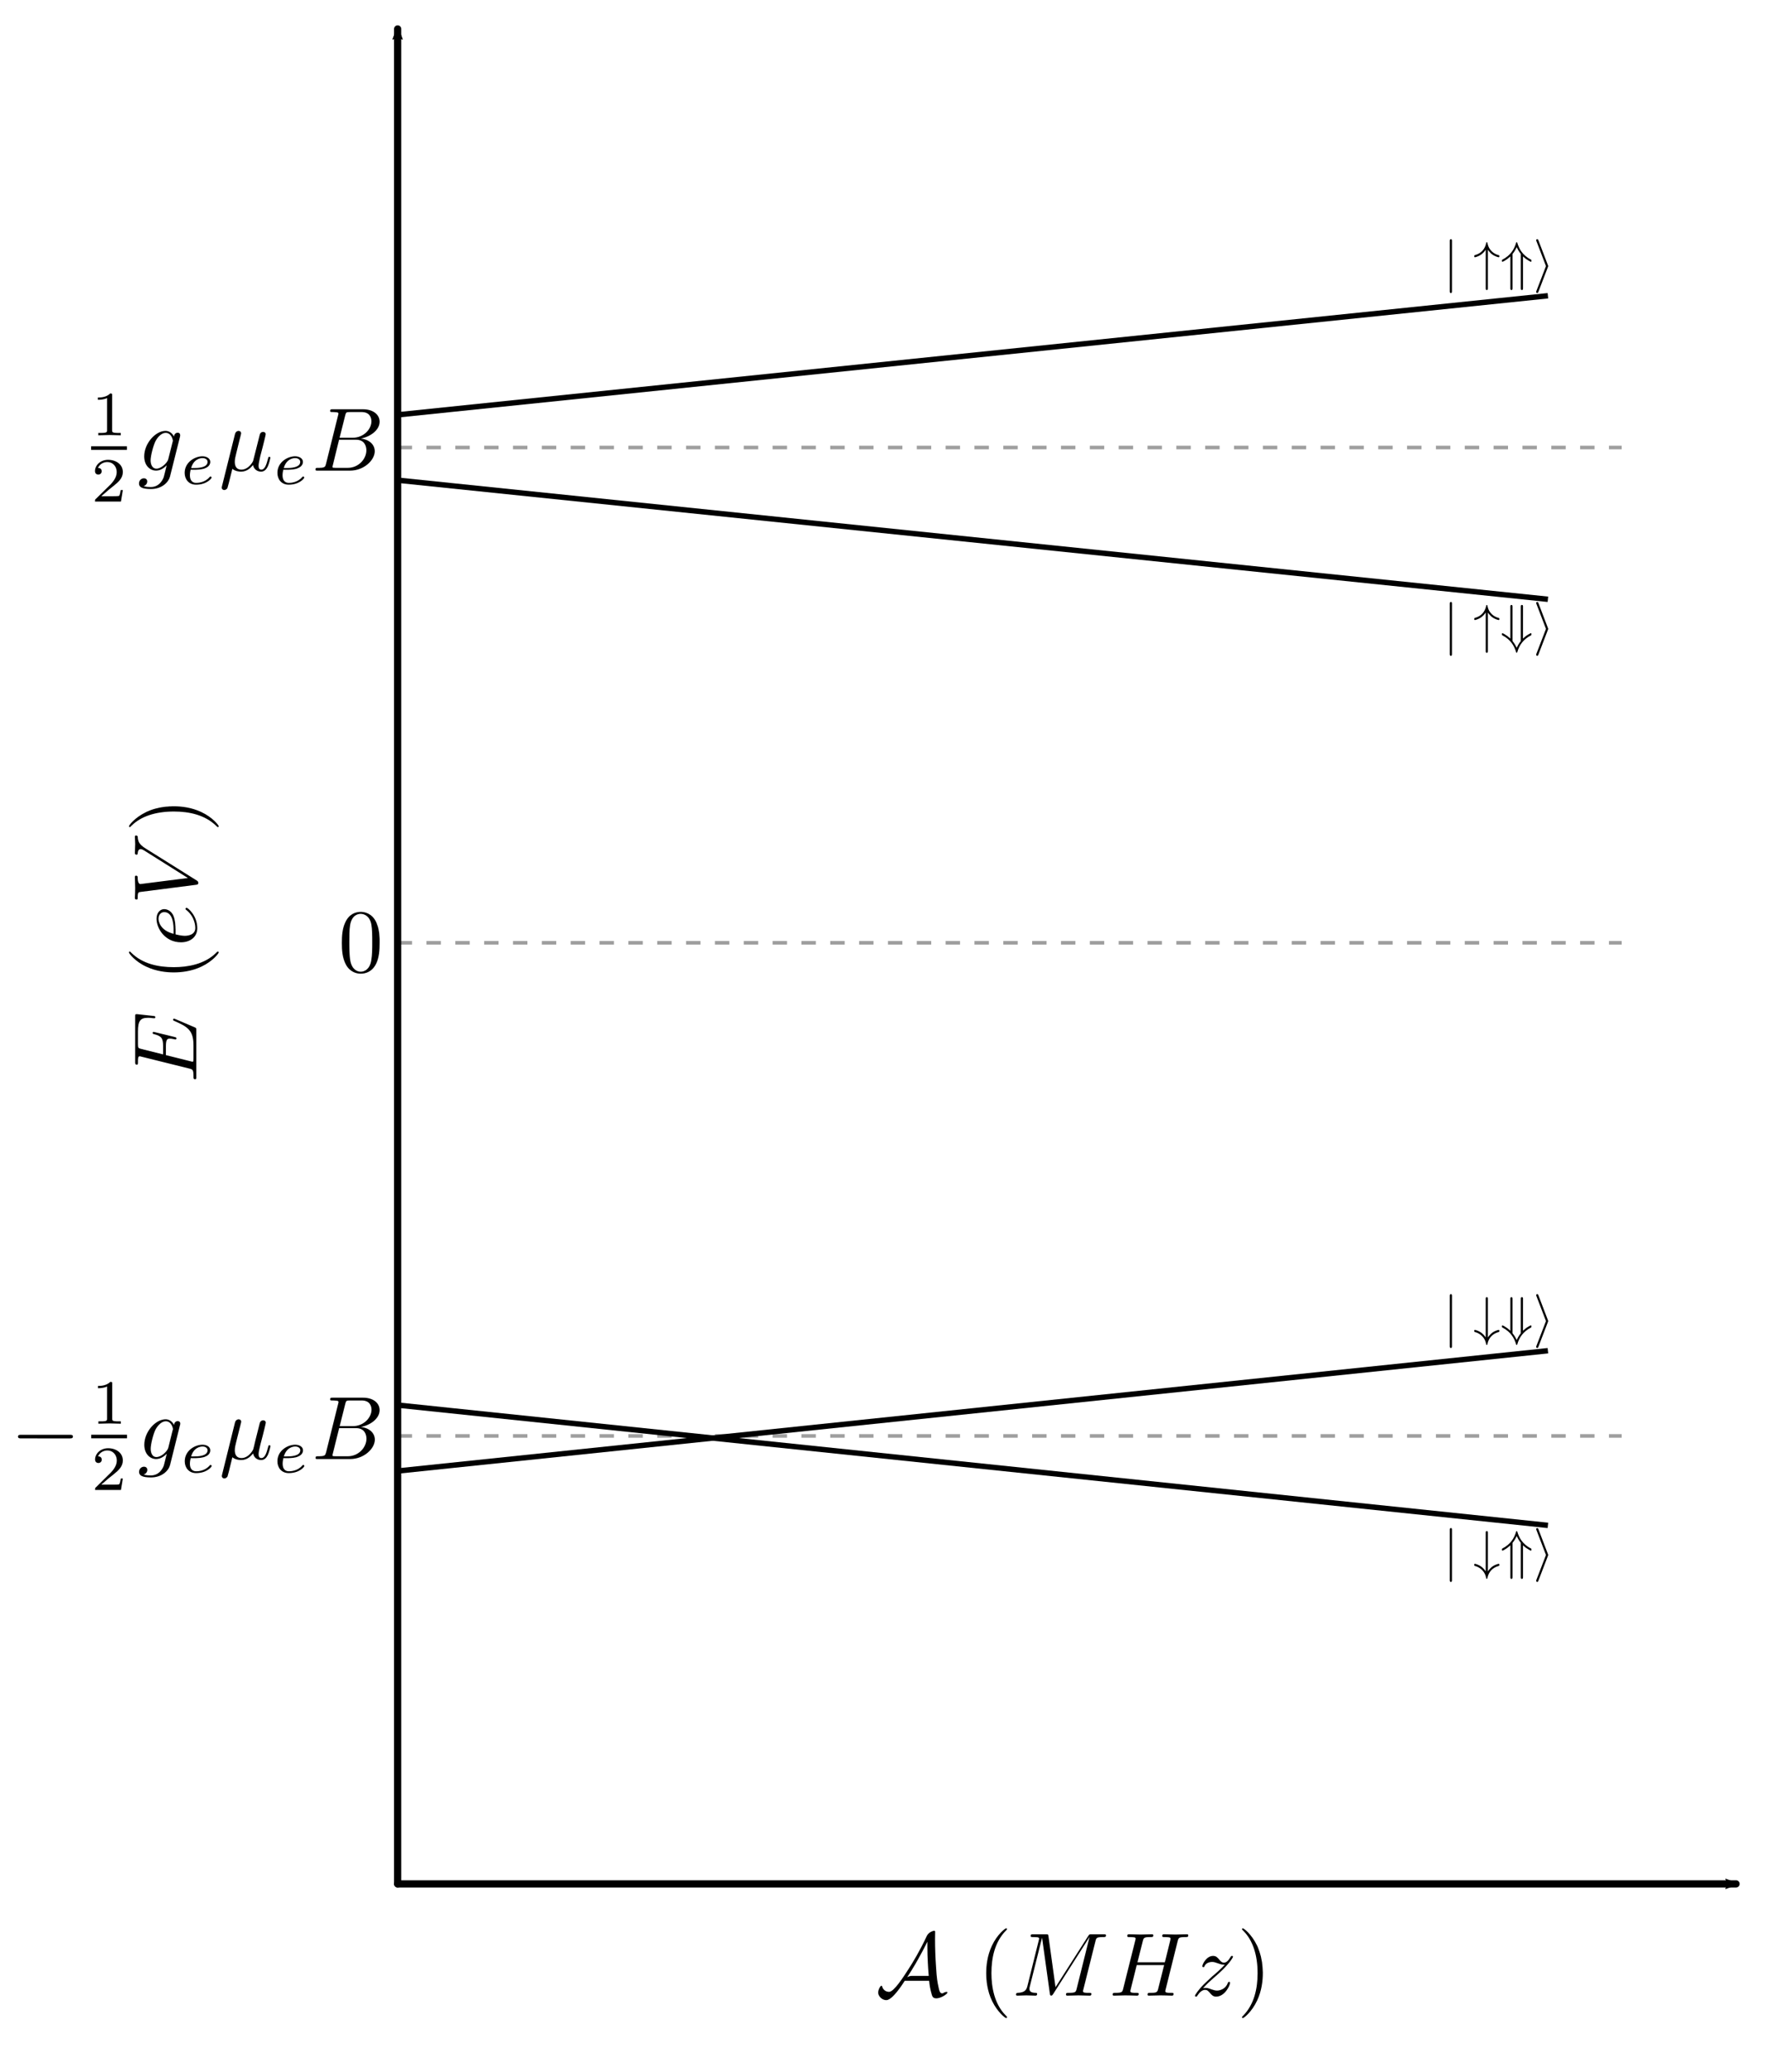 <?xml version="1.0" encoding="UTF-8" standalone="no"?>
<!-- Created with Inkscape (http://www.inkscape.org/) -->

<svg
   xmlns:ns0="http://www.iki.fi/pav/software/textext/"
   xmlns:dc="http://purl.org/dc/elements/1.1/"
   xmlns:cc="http://creativecommons.org/ns#"
   xmlns:rdf="http://www.w3.org/1999/02/22-rdf-syntax-ns#"
   xmlns:svg="http://www.w3.org/2000/svg"
   xmlns="http://www.w3.org/2000/svg"
   xmlns:sodipodi="http://sodipodi.sourceforge.net/DTD/sodipodi-0.dtd"
   xmlns:inkscape="http://www.inkscape.org/namespaces/inkscape"
   width="979.165"
   height="1149.63"
   viewBox="0 0 979.165 1149.63"
   id="svg2"
   version="1.1"
   inkscape:version="0.91 r13725"
   sodipodi:docname="sketch_1Qbit.svg">
  <sodipodi:namedview
     id="base"
     pagecolor="#ffffff"
     bordercolor="#666666"
     borderopacity="1.0"
     inkscape:pageopacity="0.0"
     inkscape:pageshadow="2"
     inkscape:zoom="0.5"
     inkscape:cx="668.15009"
     inkscape:cy="489.85822"
     inkscape:document-units="px"
     inkscape:current-layer="layer1"
     showgrid="false"
     inkscape:snap-bbox="true"
     inkscape:bbox-paths="true"
     inkscape:bbox-nodes="true"
     inkscape:snap-bbox-edge-midpoints="true"
     inkscape:snap-bbox-midpoints="true"
     inkscape:object-paths="true"
     inkscape:snap-intersection-paths="true"
     inkscape:object-nodes="true"
     inkscape:snap-smooth-nodes="true"
     inkscape:snap-midpoints="true"
     inkscape:snap-object-midpoints="true"
     inkscape:snap-center="true"
     showguides="true"
     inkscape:guide-bbox="true"
     inkscape:window-width="1920"
     inkscape:window-height="1136"
     inkscape:window-x="0"
     inkscape:window-y="27"
     inkscape:window-maximized="1"
     inkscape:snap-global="true"
     units="px"
     fit-margin-top="10"
     fit-margin-left="10"
     fit-margin-right="10"
     fit-margin-bottom="10">
    <sodipodi:guide
       position="1115.8,1068"
       orientation="0,1"
       id="guide5955" />
  </sodipodi:namedview>
  <defs
     id="defs4">
    <marker
       inkscape:stockid="Arrow2Mstart"
       orient="auto"
       refY="0"
       refX="0"
       id="marker4747"
       style="overflow:visible"
       inkscape:isstock="true">
      <path
         id="path4749"
         style="fill:#000000;fill-opacity:1;fill-rule:evenodd;stroke:#000000;stroke-width:0.625;stroke-linejoin:round;stroke-opacity:1"
         d="M 8.719,4.034 -2.207,0.016 8.719,-4.002 c -1.745,2.372 -1.735,5.617 -6e-7,8.035 z"
         transform="scale(0.6,0.6)"
         inkscape:connector-curvature="0" />
    </marker>
    <marker
       inkscape:isstock="true"
       style="overflow:visible"
       id="marker4683"
       refX="0"
       refY="0"
       orient="auto"
       inkscape:stockid="Arrow2Mend">
      <path
         transform="scale(-0.6,-0.6)"
         d="M 8.719,4.034 -2.207,0.016 8.719,-4.002 c -1.745,2.372 -1.735,5.617 -6e-7,8.035 z"
         style="fill:#000000;fill-opacity:1;fill-rule:evenodd;stroke:#000000;stroke-width:0.625;stroke-linejoin:round;stroke-opacity:1"
         id="path4685"
         inkscape:connector-curvature="0" />
    </marker>
    <marker
       inkscape:isstock="true"
       style="overflow:visible"
       id="marker4643"
       refX="0"
       refY="0"
       orient="auto"
       inkscape:stockid="Arrow2Mend">
      <path
         transform="scale(-0.6,-0.6)"
         d="M 8.719,4.034 -2.207,0.016 8.719,-4.002 c -1.745,2.372 -1.735,5.617 -6e-7,8.035 z"
         style="fill:#000000;fill-opacity:1;fill-rule:evenodd;stroke:#000000;stroke-width:0.625;stroke-linejoin:round;stroke-opacity:1"
         id="path4645"
         inkscape:connector-curvature="0" />
    </marker>
    <marker
       inkscape:collect="always"
       inkscape:stockid="Arrow2Mend"
       orient="auto"
       refY="0"
       refX="0"
       id="marker12248"
       style="overflow:visible"
       inkscape:isstock="true">
      <path
         inkscape:connector-curvature="0"
         id="path12250"
         style="fill:#000000;fill-opacity:1;fill-rule:evenodd;stroke:#000000;stroke-width:0.625;stroke-linejoin:round;stroke-opacity:1"
         d="M 8.719,4.034 -2.207,0.016 8.719,-4.002 c -1.745,2.372 -1.735,5.617 -6e-7,8.035 z"
         transform="scale(-0.6,-0.6)" />
    </marker>
    <marker
       inkscape:stockid="Arrow2Mend"
       orient="auto"
       refY="0"
       refX="0"
       id="marker12238"
       style="overflow:visible"
       inkscape:isstock="true">
      <path
         inkscape:connector-curvature="0"
         id="path12240"
         style="fill:#000000;fill-opacity:1;fill-rule:evenodd;stroke:#000000;stroke-width:0.625;stroke-linejoin:round;stroke-opacity:1"
         d="M 8.719,4.034 -2.207,0.016 8.719,-4.002 c -1.745,2.372 -1.735,5.617 -6e-7,8.035 z"
         transform="scale(-0.6,-0.6)" />
    </marker>
    <marker
       inkscape:isstock="true"
       style="overflow:visible"
       id="marker4874"
       refX="0"
       refY="0"
       orient="auto"
       inkscape:stockid="Arrow2Mend">
      <path
         inkscape:connector-curvature="0"
         transform="scale(-0.6,-0.6)"
         d="M 8.719,4.034 -2.207,0.016 8.719,-4.002 c -1.745,2.372 -1.735,5.617 -6e-7,8.035 z"
         style="fill:#000000;fill-opacity:1;fill-rule:evenodd;stroke:#000000;stroke-width:0.625;stroke-linejoin:round;stroke-opacity:1"
         id="path4876" />
    </marker>
  </defs>
  <g
     transform="translate(-1943.975,330.994)"
     id="layer1"
     inkscape:groupmode="layer"
     inkscape:label="Layer 1">
    <path
       style="fill:none;fill-rule:evenodd;stroke:#9f9f9f;stroke-width:2;stroke-linecap:butt;stroke-linejoin:miter;stroke-miterlimit:4;stroke-dasharray:8, 8;stroke-dashoffset:0;stroke-opacity:1"
       d="m 2164.575,192.06 679.066,0"
       id="path4984"
       inkscape:connector-curvature="0"
       sodipodi:nodetypes="cc" />
    <path
       sodipodi:nodetypes="cc"
       inkscape:connector-curvature="0"
       id="path6864"
       d="m 2164.575,465.657 679.066,0"
       style="fill:none;fill-rule:evenodd;stroke:#9f9f9f;stroke-width:2;stroke-linecap:butt;stroke-linejoin:miter;stroke-miterlimit:4;stroke-dasharray:8, 8;stroke-dashoffset:0;stroke-opacity:1" />
    <path
       style="fill:none;fill-rule:evenodd;stroke:#9f9f9f;stroke-width:2;stroke-linecap:butt;stroke-linejoin:miter;stroke-miterlimit:4;stroke-dasharray:8, 8;stroke-dashoffset:0;stroke-opacity:1"
       d="m 2164.575,-82.713 679.066,0"
       id="path6866"
       inkscape:connector-curvature="0"
       sodipodi:nodetypes="cc" />
    <path
       style="fill:none;fill-rule:evenodd;stroke:#000000;stroke-width:4;stroke-linecap:round;stroke-linejoin:miter;stroke-miterlimit:4;stroke-dasharray:none;stroke-opacity:1;marker-end:url(#marker12248)"
       d="m 2164.575,714.181 742.518,0"
       id="path12228"
       inkscape:connector-curvature="0"
       sodipodi:nodetypes="cc" />
    <path
       inkscape:connector-curvature="0"
       id="path12230"
       d="m 2164.575,714.181 0,-1029.128"
       style="fill:none;fill-rule:evenodd;stroke:#000000;stroke-width:4;stroke-linecap:round;stroke-linejoin:miter;stroke-miterlimit:4;stroke-dasharray:none;stroke-opacity:1;marker-end:url(#marker12238)"
       sodipodi:nodetypes="cc" />
    <g
       id="g13743"
       transform="matrix(5,0,0,-5,1312.644,4311.785)"
       xml:space="preserve"
       stroke-miterlimit="10.433"
       font-style="normal"
       font-variant="normal"
       font-weight="normal"
       font-stretch="normal"
       font-size-adjust="none"
       letter-spacing="normal"
       word-spacing="normal"
       ns0:text="$\\mathcal{A}$ $(MHz)$"
       ns0:preamble="/home/ngarcia/.config/inkscape/preamble.tex"
       style="font-style:normal;font-variant:normal;font-weight:normal;font-stretch:normal;letter-spacing:normal;word-spacing:normal;text-anchor:start;fill:none;fill-opacity:1;fill-rule:evenodd;stroke:#000000;stroke-linecap:butt;stroke-linejoin:miter;stroke-miterlimit:10.433;stroke-dasharray:none;stroke-dashoffset:0;stroke-opacity:1"><path
         style="fill:#000000;stroke-width:0"
         inkscape:connector-curvature="0"
         d="m 229.36,708.77 0,-0.06 0.01,-0.06 0.01,-0.06 0,-0.05 0.01,-0.06 0,-0.05 0.01,-0.05 0.01,-0.05 0.01,-0.05 0,-0.05 0.01,-0.05 0.01,-0.04 0.01,-0.05 0,-0.04 0.01,-0.04 0.01,-0.05 0.01,-0.04 0.01,-0.03 0,-0.04 0.01,-0.04 0.01,-0.03 0.01,-0.04 0,-0.03 0.01,-0.03 0.01,-0.03 0,-0.02 0.01,-0.03 0.01,-0.03 0,-0.02 0.01,-0.02 0,-0.02 0.01,-0.02 c 0.11,-0.45 0.16,-0.67 0.59,-0.67 0.45,0 1.21,0.45 1.21,0.65 0,0.05 -0.04,0.07 -0.09,0.07 -0.13,0 -0.34,-0.11 -0.37,-0.13 -0.07,-0.04 -0.08,-0.04 -0.1,-0.04 -0.28,0 -0.34,0.27 -0.46,0.87 -0.07,0.33 -0.16,0.73 -0.24,2.09 -0.07,1.02 -0.11,2.03 -0.11,3.05 0,0.24 0.01,0.5 0.01,0.74 0,0.16 0,0.2 -0.11,0.2 -0.14,0 -0.55,-0.17 -0.73,-0.44 l -0.07,-0.11 c -0.79,-1.69 -1.52,-2.89 -2.04,-3.7 -0.59,-0.91 -1.62,-2.53 -2.16,-2.53 -0.37,0 -0.68,0.24 -0.77,0.6 -0.01,0.02 -0.03,0.08 -0.07,0.08 -0.15,0 -0.37,-0.48 -0.37,-0.76 0,-0.4 0.43,-0.84 0.9,-0.84 0.69,0 1.83,1.8 2.05,2.15 l 0.27,0.39 c 0.7,1.07 1.28,2.11 1.33,2.22 0.5,0.88 0.77,1.46 0.9,1.71 l 0.01,0 0,-0.58 c 0,-0.58 0.02,-1.15 0.05,-1.73 0.01,-0.2 0.05,-0.95 0.1,-1.47 l -1.82,0 c -0.16,0 -0.31,0 -0.57,-0.15 l -0.27,-0.39 z"
         id="path13745" /><path
         style="fill:#000000;stroke-width:0"
         inkscape:connector-curvature="0"
         d="m 238,704.73 0,0.01 0,0 0,0.01 0,0 0,0 0,0 0,0.01 0,0 0,0.01 -0.01,0 0,0 0,0.01 0,0 -0.01,0.01 0,0 -0.01,0.01 0,0.01 -0.01,0 0,0.01 -0.01,0 0,0.01 0,0 -0.01,0.01 0,0 0,0 -0.01,0.01 0,0 -0.01,0.01 0,0 -0.01,0.01 0,0.01 -0.01,0 0,0.01 -0.01,0 -0.01,0.01 0,0.01 -0.01,0 -0.01,0.01 0,0.01 -0.01,0.01 -0.01,0 -0.01,0.01 c -1.24,1.26 -1.56,3.14 -1.56,4.66 0,1.74 0.38,3.47 1.6,4.72 0.13,0.12 0.13,0.14 0.13,0.16 0,0.08 -0.04,0.1 -0.1,0.1 -0.1,0 -0.99,-0.67 -1.58,-1.94 -0.51,-1.09 -0.63,-2.2 -0.63,-3.04 0,-0.77 0.11,-1.98 0.66,-3.1 0.6,-1.23 1.45,-1.88 1.55,-1.88 0.06,0 0.1,0.03 0.1,0.1 z"
         id="path13747" /><path
         style="fill:#000000;stroke-width:0"
         inkscape:connector-curvature="0"
         d="m 247.81,713.16 0.01,0.03 0,0.03 0.01,0.03 0.01,0.03 0.01,0.03 0.01,0.03 0.01,0.02 0,0.02 0.01,0.02 0.02,0.02 0.01,0.02 0.01,0.02 0.02,0.02 0.01,0.01 0.02,0.02 0.02,0.01 0.02,0.02 0.02,0.01 0.03,0.01 0.03,0.01 0.03,0.01 0.02,0 0.01,0 0.02,0.01 0.02,0 0.02,0 0.02,0.01 0.02,0 0.02,0 0.02,0 0.03,0.01 0.02,0 0.02,0 0.03,0 0.03,0 0.02,0 0.03,0.01 0.03,0 0.03,0 0.03,0 0.04,0 0.03,0 0.03,0 c 0.23,0 0.32,0 0.32,0.2 0,0.11 -0.1,0.11 -0.27,0.11 l -1.31,0 c -0.26,0 -0.27,0 -0.39,-0.19 l -3.63,-5.68 -0.78,5.64 c -0.03,0.23 -0.05,0.23 -0.31,0.23 l -1.37,0 c -0.19,0 -0.3,0 -0.3,-0.19 0,-0.12 0.09,-0.12 0.29,-0.12 0.13,0 0.31,-0.01 0.43,-0.02 0.16,-0.02 0.22,-0.05 0.22,-0.16 0,-0.04 -0.01,-0.07 -0.04,-0.19 l -1.26,-5.07 c -0.1,-0.4 -0.27,-0.72 -1.08,-0.75 -0.05,0 -0.18,-0.01 -0.18,-0.19 0,-0.09 0.06,-0.12 0.14,-0.12 0.32,0 0.67,0.03 1,0.03 0.34,0 0.69,-0.03 1.02,-0.03 0.05,0 0.18,0 0.18,0.2 0,0.11 -0.11,0.11 -0.18,0.11 -0.56,0.01 -0.67,0.21 -0.67,0.44 0,0.07 0,0.12 0.03,0.23 l 1.36,5.43 0.01,0 0.86,-6.18 c 0.02,-0.12 0.03,-0.23 0.15,-0.23 0.11,0 0.17,0.11 0.22,0.18 l 4.02,6.31 0.01,0 -1.42,-5.71 c -0.1,-0.39 -0.12,-0.47 -0.91,-0.47 -0.17,0 -0.28,0 -0.28,-0.19 0,-0.12 0.12,-0.12 0.15,-0.12 0.28,0 0.96,0.03 1.24,0.03 0.4,0 0.83,-0.03 1.24,-0.03 0.06,0 0.19,0 0.19,0.2 0,0.11 -0.09,0.11 -0.28,0.11 -0.37,0 -0.65,0 -0.65,0.18 0,0.04 0,0.06 0.05,0.24 z"
         id="path13749" /><path
         style="fill:#000000;stroke-width:0"
         inkscape:connector-curvature="0"
         d="m 256.93,713.16 0.01,0.03 0.01,0.03 0.01,0.03 0,0.03 0.01,0.03 0.01,0.03 0.01,0.02 0.01,0.02 0.01,0.02 0.01,0.02 0.01,0.02 0.01,0.02 0.02,0.02 0.01,0.01 0.02,0.02 0.02,0.01 0.02,0.02 0.02,0.01 0.03,0.01 0.03,0.01 0.03,0.01 0.03,0 0.02,0.01 0.02,0 0.01,0 0.02,0.01 0.02,0 0.02,0 0.03,0 0.02,0.01 0.02,0 0.03,0 0.02,0 0.03,0 0.02,0 0.03,0.01 0.03,0 0.03,0 0.03,0 0.03,0 0.03,0 0.04,0 c 0.26,0 0.34,0 0.34,0.2 0,0.11 -0.11,0.11 -0.14,0.11 -0.28,0 -1,-0.03 -1.28,-0.03 -0.29,0 -0.99,0.03 -1.28,0.03 -0.08,0 -0.19,0 -0.19,-0.2 0,-0.11 0.09,-0.11 0.28,-0.11 0.02,0 0.21,0 0.38,-0.02 0.17,-0.02 0.26,-0.03 0.26,-0.16 0,-0.04 -0.01,-0.06 -0.03,-0.19 l -0.6,-2.43 -3.04,0 0.59,2.34 c 0.09,0.36 0.12,0.46 0.83,0.46 0.26,0 0.34,0 0.34,0.2 0,0.11 -0.11,0.11 -0.14,0.11 -0.28,0 -0.99,-0.03 -1.27,-0.03 -0.29,0 -1,0.03 -1.29,0.03 -0.08,0 -0.19,0 -0.19,-0.2 0,-0.11 0.09,-0.11 0.28,-0.11 0.02,0 0.21,0 0.38,-0.02 0.18,-0.02 0.27,-0.03 0.27,-0.16 0,-0.04 -0.01,-0.07 -0.04,-0.19 l -1.34,-5.35 c -0.1,-0.39 -0.12,-0.47 -0.9,-0.47 -0.18,0 -0.27,0 -0.27,-0.2 0,-0.11 0.12,-0.11 0.14,-0.11 0.28,0 0.98,0.03 1.26,0.03 0.21,0 0.43,-0.01 0.64,-0.01 0.22,0 0.44,-0.02 0.65,-0.02 0.08,0 0.2,0 0.2,0.2 0,0.11 -0.09,0.11 -0.28,0.11 -0.37,0 -0.65,0 -0.65,0.18 0,0.06 0.02,0.11 0.03,0.17 l 0.68,2.73 3.04,0 c -0.42,-1.65 -0.65,-2.6 -0.69,-2.75 -0.1,-0.32 -0.29,-0.33 -0.91,-0.33 -0.15,0 -0.24,0 -0.24,-0.2 0,-0.11 0.12,-0.11 0.14,-0.11 0.28,0 0.99,0.03 1.27,0.03 0.21,0 0.43,-0.01 0.64,-0.01 0.22,0 0.44,-0.02 0.64,-0.02 0.08,0 0.2,0 0.2,0.2 0,0.11 -0.09,0.11 -0.28,0.11 -0.36,0 -0.64,0 -0.64,0.18 0,0.06 0.02,0.11 0.03,0.17 z"
         id="path13751" /><path
         style="fill:#000000;stroke-width:0"
         inkscape:connector-curvature="0"
         d="m 259.74,707.95 0.05,0.05 0.05,0.05 0.05,0.05 0.05,0.05 0.04,0.05 0.04,0.04 0.05,0.05 0.04,0.04 0.04,0.04 0.04,0.04 0.03,0.03 0.04,0.04 0.04,0.04 0.03,0.03 0.08,0.07 0.06,0.06 0.07,0.06 0.07,0.06 0.06,0.06 0.13,0.11 0.06,0.06 0.07,0.06 c 0,0 0.62,0.53 0.98,0.89 0.94,0.93 1.16,1.41 1.16,1.45 0,0.1 -0.09,0.1 -0.11,0.1 -0.07,0 -0.1,-0.02 -0.15,-0.11 -0.29,-0.48 -0.51,-0.64 -0.74,-0.64 -0.24,0 -0.36,0.15 -0.51,0.32 -0.19,0.23 -0.36,0.43 -0.69,0.43 -0.75,0 -1.2,-0.93 -1.2,-1.14 0,-0.05 0.03,-0.11 0.12,-0.11 0.09,0 0.1,0.05 0.12,0.11 0.19,0.46 0.77,0.47 0.85,0.47 0.21,0 0.4,-0.07 0.63,-0.15 0.4,-0.15 0.51,-0.15 0.77,-0.15 -0.36,-0.43 -1.2,-1.15 -1.39,-1.3 l -0.89,-0.84 c -0.68,-0.67 -1.03,-1.24 -1.03,-1.31 0,-0.1 0.1,-0.1 0.12,-0.1 0.08,0 0.1,0.02 0.16,0.13 0.23,0.35 0.52,0.62 0.84,0.62 0.23,0 0.33,-0.09 0.58,-0.38 0.17,-0.21 0.35,-0.37 0.64,-0.37 0.99,0 1.56,1.27 1.56,1.54 0,0.05 -0.04,0.1 -0.12,0.1 -0.08,0 -0.11,-0.06 -0.14,-0.13 -0.22,-0.65 -0.86,-0.84 -1.19,-0.84 -0.2,0 -0.38,0.06 -0.59,0.13 -0.34,0.13 -0.49,0.17 -0.7,0.17 -0.02,0 -0.18,0 -0.27,-0.03 z"
         id="path13753" /><path
         style="fill:#000000;stroke-width:0"
         inkscape:connector-curvature="0"
         d="m 266.38,709.61 0,0.08 0,0.07 -0.01,0.08 0,0.08 -0.01,0.17 -0.01,0.18 -0.02,0.18 -0.02,0.19 -0.02,0.2 -0.04,0.2 -0.04,0.2 -0.04,0.21 -0.06,0.21 -0.06,0.21 -0.07,0.21 -0.08,0.22 -0.04,0.1 -0.04,0.11 -0.05,0.11 -0.05,0.1 c -0.6,1.23 -1.45,1.87 -1.55,1.87 -0.06,0 -0.1,-0.04 -0.1,-0.1 0,-0.02 0,-0.04 0.19,-0.22 0.97,-0.99 1.54,-2.57 1.54,-4.66 0,-1.7 -0.37,-3.45 -1.6,-4.71 -0.13,-0.12 -0.13,-0.14 -0.13,-0.17 0,-0.06 0.04,-0.1 0.1,-0.1 0.1,0 0.99,0.68 1.58,1.95 0.51,1.09 0.63,2.2 0.63,3.03 z"
         id="path13755" /></g>    <g
       ns0:preamble="/home/ngarcia/.config/inkscape/preamble.tex"
       ns0:text="$E$ $(eV)$"
       word-spacing="normal"
       letter-spacing="normal"
       font-size-adjust="none"
       font-stretch="normal"
       font-weight="normal"
       font-variant="normal"
       font-style="normal"
       stroke-miterlimit="10.433"
       xml:space="preserve"
       transform="matrix(0,-5,-5,0,5588.469,1386.835)"
       id="g14354"
       style="font-style:normal;font-variant:normal;font-weight:normal;font-stretch:normal;letter-spacing:normal;word-spacing:normal;text-anchor:start;fill:none;fill-opacity:1;fill-rule:evenodd;stroke:#000000;stroke-linecap:butt;stroke-linejoin:miter;stroke-miterlimit:10.433;stroke-dasharray:none;stroke-dashoffset:0;stroke-opacity:1"><path
         id="path14356"
         d="m 230.49,709.44 0,0.01 0,0 0,0.01 0.01,0.01 0,0.01 0.01,0.01 0,0.01 0,0.01 0.01,0.01 0,0.01 0,0 0,0.01 0.01,0 0,0.01 0,0 0,0.01 0,0 0,0 0,0.01 0,0 0,0 0.01,0.01 0,0 0,0 0,0 c 0,0.01 0,0.11 -0.12,0.11 -0.09,0 -0.11,-0.06 -0.13,-0.12 -0.65,-1.47 -1.02,-2.14 -2.72,-2.14 l -1.46,0 c -0.14,0 -0.16,0 -0.22,0.01 -0.1,0.01 -0.13,0.02 -0.13,0.1 0,0.03 0,0.05 0.05,0.23 l 0.68,2.72 0.99,0 c 0.84,0 0.84,-0.21 0.84,-0.46 0,-0.07 0,-0.19 -0.07,-0.49 -0.02,-0.05 -0.02,-0.08 -0.02,-0.11 0,-0.05 0.03,-0.11 0.12,-0.11 0.08,0 0.11,0.05 0.15,0.2 l 0.57,2.33 c 0,0.06 -0.05,0.11 -0.12,0.11 -0.09,0 -0.11,-0.05 -0.14,-0.18 -0.21,-0.75 -0.39,-0.98 -1.3,-0.98 l -0.94,0 0.6,2.4 c 0.09,0.35 0.1,0.39 0.54,0.39 l 1.4,0 c 1.22,0 1.52,-0.29 1.52,-1.11 0,-0.24 0,-0.26 -0.04,-0.53 0,-0.05 -0.01,-0.12 -0.01,-0.17 0,-0.06 0.03,-0.12 0.12,-0.12 0.1,0 0.12,0.06 0.14,0.25 l 0.19,1.72 c 0.03,0.27 -0.02,0.27 -0.27,0.27 l -5.03,0 c -0.19,0 -0.3,0 -0.3,-0.2 0,-0.11 0.09,-0.11 0.28,-0.11 0.37,0 0.65,0 0.65,-0.18 0,-0.04 0,-0.06 -0.05,-0.24 L 225,707.9 c -0.1,-0.39 -0.12,-0.47 -0.91,-0.47 -0.17,0 -0.28,0 -0.28,-0.19 0,-0.12 0.09,-0.12 0.28,-0.12 l 5.17,0 c 0.23,0 0.24,0.01 0.31,0.17 z"
         inkscape:connector-curvature="0"
         style="fill:#000000;stroke-width:0" /><path
         id="path14358"
         d="m 237.98,704.73 0,0.01 0,0 0,0.01 0,0 0,0 0,0 0,0.01 -0.01,0 0,0.01 0,0 0,0 0,0.01 -0.01,0 0,0.01 -0.01,0 0,0.01 -0.01,0.01 0,0 0,0.01 -0.01,0 0,0.01 0,0 -0.01,0.01 0,0 -0.01,0 0,0.01 -0.01,0 0,0.01 -0.01,0 0,0.01 -0.01,0.01 0,0 -0.01,0.01 0,0 -0.01,0.01 -0.01,0.01 0,0 -0.01,0.01 -0.01,0.01 0,0.01 -0.01,0 -0.01,0.01 c -1.24,1.26 -1.56,3.14 -1.56,4.66 0,1.74 0.37,3.47 1.6,4.72 0.13,0.12 0.13,0.14 0.13,0.16 0,0.08 -0.04,0.1 -0.1,0.1 -0.1,0 -1,-0.67 -1.58,-1.94 -0.51,-1.09 -0.63,-2.2 -0.63,-3.04 0,-0.77 0.11,-1.98 0.66,-3.1 0.59,-1.23 1.45,-1.88 1.55,-1.88 0.06,0 0.1,0.03 0.1,0.1 z"
         inkscape:connector-curvature="0"
         style="fill:#000000;stroke-width:0" /><path
         id="path14360"
         d="m 240.42,709.42 0.02,0 0.04,0 0.03,0 0.03,0.01 0.04,0 0.04,0 0.04,0 0.05,0 0.04,0 0.05,0.01 0.04,0 0.05,0 0.05,0.01 0.05,0 0.11,0.01 0.11,0.01 0.1,0.02 0.11,0.02 0.11,0.02 0.11,0.02 0.05,0.02 0.05,0.01 0.05,0.02 0.05,0.02 0.05,0.01 0.05,0.02 c 0.7,0.3 0.75,0.89 0.75,1.03 0,0.44 -0.38,0.85 -1.07,0.85 l 0,-0.22 c 0.47,0 0.74,-0.29 0.74,-0.63 0,-1.04 -1.6,-1.04 -2,-1.04 l -0.41,0 c 0.39,1.52 1.41,1.67 1.67,1.67 l 0,0.22 c -1.11,0 -2.61,-0.97 -2.61,-2.71 0,-1.02 0.59,-1.81 1.56,-1.81 1.43,0 2.27,1.06 2.27,1.18 0,0.06 -0.06,0.13 -0.12,0.13 -0.05,0 -0.07,-0.02 -0.13,-0.1 -0.79,-0.99 -1.88,-0.99 -1.99,-0.99 -0.78,0 -0.87,0.84 -0.87,1.16 0,0.12 0.01,0.43 0.16,1.03 z"
         inkscape:connector-curvature="0"
         style="fill:#000000;stroke-width:0" /><path
         id="path14362"
         d="m 249.45,712.79 0.05,0.07 0.04,0.07 0.05,0.06 0.04,0.06 0.05,0.05 0.04,0.05 0.04,0.05 0.05,0.05 0.04,0.04 0.04,0.03 0.04,0.04 0.04,0.03 0.04,0.03 0.04,0.02 0.04,0.03 0.04,0.02 0.04,0.02 0.04,0.01 0.04,0.02 0.04,0.01 0.04,0.01 0.04,0.01 0.03,0.01 0.04,0.01 0.04,0.01 0.03,0 0.08,0.01 0.07,0 0.07,0.01 c 0.12,0.01 0.13,0.18 0.13,0.19 0,0.08 -0.05,0.12 -0.13,0.12 -0.26,0 -0.55,-0.03 -0.82,-0.03 -0.33,0 -0.67,0.03 -0.99,0.03 -0.06,0 -0.19,0 -0.19,-0.19 0,-0.11 0.09,-0.12 0.16,-0.12 0.27,-0.02 0.46,-0.12 0.46,-0.33 0,-0.15 -0.15,-0.37 -0.15,-0.38 l -3.06,-4.86 -0.67,5.27 c 0,0.17 0.23,0.3 0.68,0.3 0.14,0 0.25,0 0.25,0.2 0,0.09 -0.08,0.11 -0.14,0.11 -0.39,0 -0.82,-0.03 -1.23,-0.03 -0.18,0 -0.37,0.01 -0.55,0.01 -0.18,0 -0.37,0.02 -0.54,0.02 -0.07,0 -0.19,0 -0.19,-0.19 0,-0.12 0.09,-0.12 0.25,-0.12 0.56,0 0.57,-0.09 0.6,-0.34 l 0.79,-6.15 c 0.03,-0.2 0.07,-0.23 0.2,-0.23 0.15,0 0.2,0.05 0.28,0.18 z"
         inkscape:connector-curvature="0"
         style="fill:#000000;stroke-width:0" /><path
         id="path14364"
         d="m 254.1,709.61 0,0.08 0,0.07 0,0.08 -0.01,0.08 0,0.17 -0.02,0.18 -0.01,0.18 -0.02,0.19 -0.03,0.2 -0.03,0.2 -0.04,0.2 -0.05,0.21 -0.05,0.21 -0.06,0.21 -0.07,0.21 -0.08,0.22 -0.05,0.1 -0.04,0.11 -0.05,0.11 -0.05,0.1 c -0.6,1.23 -1.45,1.87 -1.55,1.87 -0.06,0 -0.1,-0.04 -0.1,-0.1 0,-0.02 0,-0.04 0.19,-0.22 0.97,-0.99 1.54,-2.57 1.54,-4.66 0,-1.7 -0.37,-3.45 -1.6,-4.71 -0.13,-0.12 -0.13,-0.14 -0.13,-0.17 0,-0.06 0.04,-0.1 0.1,-0.1 0.1,0 0.99,0.68 1.58,1.95 0.51,1.09 0.63,2.2 0.63,3.03 z"
         inkscape:connector-curvature="0"
         style="fill:#000000;stroke-width:0" /></g>    <g
       ns0:preamble="/home/ngarcia/.config/inkscape/preamble.tex"
       ns0:text="$0$"
       word-spacing="normal"
       letter-spacing="normal"
       font-size-adjust="none"
       font-stretch="normal"
       font-weight="normal"
       font-variant="normal"
       font-style="normal"
       stroke-miterlimit="10.433"
       xml:space="preserve"
       transform="matrix(5,0,0,-5,1014.525,3743.71)"
       id="content"
       style="font-style:normal;font-variant:normal;font-weight:normal;font-stretch:normal;letter-spacing:normal;word-spacing:normal;text-anchor:start;fill:none;fill-opacity:1;fill-rule:evenodd;stroke:#000000;stroke-linecap:butt;stroke-linejoin:miter;stroke-miterlimit:10.433;stroke-dasharray:none;stroke-dashoffset:0;stroke-opacity:1"><path
         id="path5152"
         d="m 228.01,710.31 0,0.15 0,0.15 0,0.15 -0.01,0.15 -0.01,0.15 -0.01,0.14 -0.01,0.15 -0.02,0.15 -0.03,0.15 -0.02,0.14 -0.04,0.15 -0.03,0.14 -0.05,0.14 -0.05,0.14 -0.05,0.14 -0.03,0.07 -0.03,0.07 c -0.46,0.96 -1.28,1.12 -1.7,1.12 -0.6,0 -1.32,-0.26 -1.73,-1.19 -0.32,-0.68 -0.37,-1.46 -0.37,-2.26 0,-0.75 0.04,-1.64 0.45,-2.4 0.43,-0.81 1.16,-1.01 1.64,-1.01 l 0,0.22 c -0.39,0 -0.97,0.25 -1.15,1.21 -0.11,0.6 -0.11,1.51 -0.11,2.1 0,0.64 0,1.29 0.08,1.83 0.19,1.19 0.93,1.28 1.18,1.28 0.33,0 0.99,-0.18 1.18,-1.17 0.1,-0.55 0.1,-1.31 0.1,-1.94 0,-0.75 0,-1.42 -0.11,-2.06 -0.15,-0.95 -0.72,-1.25 -1.17,-1.25 l 0,0 0,-0.22 c 0.54,0 1.3,0.21 1.74,1.16 0.31,0.69 0.36,1.46 0.36,2.25 z"
         inkscape:connector-curvature="0"
         style="fill:#000000;stroke-width:0" /></g>    <g
       id="g4543"
       transform="matrix(5,0,0,-5,832.675,4014.082)"
       xml:space="preserve"
       stroke-miterlimit="10.433"
       font-style="normal"
       font-variant="normal"
       font-weight="normal"
       font-stretch="normal"
       font-size-adjust="none"
       letter-spacing="normal"
       word-spacing="normal"
       ns0:text="$-\\tfrac{1}{2} g_e\\mu_e B$"
       ns0:preamble="/home/ngarcia/.config/inkscape/preamble.tex"
       style="font-style:normal;font-variant:normal;font-weight:normal;font-stretch:normal;letter-spacing:normal;word-spacing:normal;text-anchor:start;fill:none;fill-opacity:1;fill-rule:evenodd;stroke:#000000;stroke-linecap:butt;stroke-linejoin:miter;stroke-miterlimit:10.433;stroke-dasharray:none;stroke-dashoffset:0;stroke-opacity:1"><path
         style="fill:#000000;stroke-width:0"
         inkscape:connector-curvature="0"
         d="m 230,709.41 0.03,0 0.03,0 0.03,0.01 0.02,0 0.01,0 0.02,0 0.01,0 0.02,0 0.01,0 0.02,0.01 0.01,0 0.01,0 0.02,0.01 0.01,0 0.01,0.01 0.01,0.01 0.01,0 0.01,0.01 0.01,0.01 0.01,0.01 0.01,0.01 0,0 0,0.01 0.01,0 0,0.01 0,0.01 0,0 0.01,0.01 0,0.01 0,0 0,0.01 0,0.01 0,0.01 0.01,0.01 0,0 0,0.01 0,0.01 c 0,0.2 -0.18,0.2 -0.35,0.2 l -5.39,0 c -0.17,0 -0.35,0 -0.35,-0.2 0,-0.2 0.18,-0.2 0.35,-0.2 z"
         id="path4545" /><path
         style="fill:#000000;stroke-width:0"
         inkscape:connector-curvature="0"
         d="m 234.71,715.48 0,0.01 0,0.01 0,0.01 0,0 0,0.01 0,0.01 0,0.01 0,0 0,0.01 0,0.01 0,0 0,0.01 0,0 0,0.01 -0.01,0.01 0,0 0,0.01 0,0 0,0.01 0,0.01 -0.01,0.01 0,0 0,0.01 -0.01,0 0,0.01 -0.01,0 0,0.01 -0.01,0 -0.01,0 -0.01,0.01 -0.01,0 0,0 -0.01,0 -0.01,0 0,0 -0.01,0 0,0 -0.01,0 0,0 -0.01,0 -0.01,0.01 -0.01,0 0,0 -0.01,0 -0.01,0 -0.01,0 0,0 -0.01,0 -0.01,0 -0.01,0 c -0.45,-0.44 -1.08,-0.45 -1.37,-0.45 l 0,-0.25 c 0.17,0 0.63,0 1.01,0.19 l 0,-3.55 c 0,-0.23 0,-0.32 -0.69,-0.32 l -0.27,0 0,-0.26 c 0.13,0.01 0.98,0.03 1.24,0.03 0.22,0 1.1,-0.02 1.25,-0.03 l 0,0.26 -0.26,0 c -0.7,0 -0.7,0.09 -0.7,0.32 z"
         id="path4547" /><line
         style="stroke-width:0.398"
         x1="232.38"
         y1="709.62"
         x2="236.35"
         y2="709.62"
         id="line4549" /><path
         style="fill:#000000;stroke-width:0"
         inkscape:connector-curvature="0"
         d="m 235.89,704.96 -0.23,0 c -0.02,-0.16 -0.09,-0.57 -0.18,-0.64 -0.06,-0.04 -0.6,-0.04 -0.69,-0.04 l -1.29,0 c 0.73,0.65 0.98,0.84 1.4,1.17 0.51,0.41 0.99,0.85 0.99,1.51 0,0.84 -0.74,1.36 -1.63,1.36 -0.86,0 -1.45,-0.61 -1.45,-1.25 0,-0.36 0.3,-0.39 0.37,-0.39 0.17,0 0.37,0.12 0.37,0.37 0,0.12 -0.05,0.37 -0.41,0.37 0.22,0.49 0.69,0.65 1.02,0.65 0.69,0 1.06,-0.55 1.06,-1.11 0,-0.61 -0.43,-1.09 -0.66,-1.34 l -1.68,-1.66 c -0.07,-0.06 -0.07,-0.08 -0.07,-0.27 l 2.87,0 z"
         id="path4551" /><path
         style="fill:#000000;stroke-width:0"
         inkscape:connector-curvature="0"
         d="m 242.23,710.88 0,0.01 0.01,0.01 0,0.01 0,0.01 0.01,0.02 0,0.01 0,0.01 0,0.02 0.01,0.01 0,0.01 0,0.01 0,0.01 0,0.01 0,0.01 0,0.01 0,0 0,0.01 c 0,0.17 -0.12,0.27 -0.29,0.27 -0.1,0 -0.37,-0.07 -0.4,-0.43 -0.18,0.37 -0.53,0.63 -0.93,0.63 l 0.01,-0.22 c 0.66,0 0.8,-0.81 0.8,-0.86 0,-0.05 -0.02,-0.11 -0.04,-0.15 l -0.47,-1.9 c -0.06,-0.26 -0.29,-0.51 -0.51,-0.7 -0.21,-0.18 -0.52,-0.36 -0.81,-0.36 -0.5,0 -0.64,0.52 -0.64,0.92 0,0.48 0.28,1.65 0.55,2.16 0.27,0.49 0.7,0.89 1.12,0.89 l -0.01,0.22 c -1.14,0 -2.37,-1.4 -2.37,-2.83 0,-0.99 0.61,-1.58 1.32,-1.58 0.59,0 1.06,0.47 1.16,0.58 l 0.01,-0.01 c -0.21,-0.89 -0.33,-1.29 -0.33,-1.31 -0.04,-0.09 -0.38,-1.08 -1.44,-1.08 -0.19,0 -0.51,0.01 -0.79,0.1 0.3,0.09 0.41,0.35 0.41,0.52 0,0.16 -0.11,0.35 -0.38,0.35 -0.22,0 -0.54,-0.18 -0.54,-0.58 0,-0.41 0.37,-0.61 1.32,-0.61 1.25,0 1.97,0.78 2.12,1.38 z"
         id="path4553" /><path
         style="fill:#000000;stroke-width:0"
         inkscape:connector-curvature="0"
         d="m 243.86,707.22 0.02,0 0.02,0 0.02,0 0.03,0 0.02,0 0.03,0 0.03,0 0.03,0 0.03,0.01 0.04,0 0.03,0 0.04,0 0.04,0 0.03,0.01 0.08,0 0.08,0.01 0.08,0.01 0.08,0.01 0.08,0.02 0.08,0.01 0.04,0.01 0.04,0.01 0.04,0.01 0.04,0.01 0.03,0.01 0.04,0.02 c 0.52,0.18 0.61,0.51 0.61,0.72 0,0.38 -0.38,0.62 -0.86,0.62 l 0,-0.2 c 0.31,0 0.56,-0.15 0.56,-0.42 0,-0.68 -1.17,-0.68 -1.47,-0.68 l -0.35,0 c 0.29,1.02 1.06,1.1 1.26,1.1 l 0,0.2 c -0.84,0 -1.97,-0.65 -1.97,-1.84 0,-0.7 0.44,-1.31 1.26,-1.31 1.18,0 1.73,0.69 1.73,0.79 0,0.04 -0.07,0.12 -0.12,0.12 -0.04,0 -0.06,-0.02 -0.11,-0.07 -0.55,-0.64 -1.36,-0.64 -1.49,-0.64 -0.42,0 -0.7,0.27 -0.7,0.84 0,0.1 0,0.24 0.09,0.62 z"
         id="path4555" /><path
         style="fill:#000000;stroke-width:0"
         inkscape:connector-curvature="0"
         d="m 248.87,710.62 0.01,0.02 0,0.02 0.01,0.02 0,0.02 0.01,0.03 0,0.02 0.02,0.05 0.01,0.05 0.01,0.05 0.01,0.05 0.01,0.05 0.01,0.02 0.01,0.02 0,0.03 0.01,0.02 0,0.02 0.01,0.02 0,0.02 0,0.02 0.01,0.01 0,0.02 0,0.01 0.01,0.01 0,0.01 0,0.01 0,0.01 0,0 0,0.01 c 0,0.17 -0.12,0.27 -0.29,0.27 -0.03,0 -0.31,-0.01 -0.4,-0.36 l -1.43,-5.77 c -0.03,-0.12 -0.03,-0.14 -0.03,-0.16 0,-0.15 0.11,-0.27 0.28,-0.27 0.21,0 0.33,0.18 0.35,0.21 0.04,0.09 0.17,0.61 0.54,2.14 0.32,-0.27 0.77,-0.31 0.97,-0.31 0.7,0 1.09,0.45 1.33,0.73 0.09,-0.45 0.45,-0.73 0.89,-0.73 0.35,0 0.58,0.23 0.74,0.55 0.17,0.36 0.3,0.97 0.3,0.99 0,0.1 -0.09,0.1 -0.12,0.1 -0.1,0 -0.11,-0.04 -0.14,-0.18 -0.17,-0.65 -0.35,-1.24 -0.76,-1.24 -0.27,0 -0.3,0.26 -0.3,0.46 0,0.22 0.12,0.69 0.2,1.04 l 0.28,1.07 c 0.03,0.15 0.13,0.53 0.17,0.68 0.05,0.23 0.15,0.61 0.15,0.67 0,0.18 -0.14,0.27 -0.29,0.27 -0.05,0 -0.31,-0.01 -0.39,-0.35 l -0.47,-1.86 c -0.11,-0.5 -0.22,-0.92 -0.25,-1.02 -0.01,-0.05 -0.49,-0.96 -1.3,-0.96 -0.5,0 -0.74,0.33 -0.74,0.87 0,0.29 0.07,0.57 0.14,0.85 z"
         id="path4557" /><path
         style="fill:#000000;stroke-width:0"
         inkscape:connector-curvature="0"
         d="m 254.14,707.22 0.02,0 0.02,0 0.02,0 0.03,0 0.03,0 0.02,0 0.03,0 0.03,0 0.04,0.01 0.03,0 0.04,0 0.03,0 0.04,0 0.04,0.01 0.07,0 0.08,0.01 0.08,0.01 0.08,0.01 0.09,0.02 0.08,0.01 0.03,0.01 0.04,0.01 0.04,0.01 0.04,0.01 0.04,0.01 0.03,0.02 c 0.52,0.18 0.62,0.51 0.62,0.72 0,0.38 -0.39,0.62 -0.87,0.62 l 0,-0.2 c 0.31,0 0.57,-0.15 0.57,-0.42 0,-0.68 -1.18,-0.68 -1.48,-0.68 l -0.34,0 c 0.28,1.02 1.06,1.1 1.25,1.1 l 0,0.2 c -0.83,0 -1.97,-0.65 -1.97,-1.84 0,-0.7 0.44,-1.31 1.26,-1.31 1.18,0 1.73,0.69 1.73,0.79 0,0.04 -0.06,0.12 -0.12,0.12 -0.04,0 -0.06,-0.02 -0.11,-0.07 -0.54,-0.64 -1.36,-0.64 -1.49,-0.64 -0.41,0 -0.69,0.27 -0.69,0.84 0,0.1 0,0.24 0.08,0.62 z"
         id="path4559" /><path
         style="fill:#000000;stroke-width:0"
         inkscape:connector-curvature="0"
         d="m 258.45,707.9 -0.01,-0.04 -0.01,-0.03 -0.01,-0.03 -0.01,-0.03 -0.01,-0.03 -0.01,-0.03 -0.01,-0.02 -0.01,-0.03 -0.01,-0.02 -0.01,-0.02 -0.01,-0.02 -0.02,-0.02 -0.01,-0.02 -0.02,-0.01 -0.02,-0.02 -0.02,-0.01 -0.02,-0.01 -0.03,-0.01 -0.02,-0.01 -0.03,-0.01 -0.04,-0.01 -0.01,-0.01 -0.02,0 -0.02,0 -0.02,0 -0.02,-0.01 -0.02,0 -0.02,0 -0.02,-0.01 -0.03,0 -0.02,0 -0.03,0 -0.02,0 -0.03,0 -0.03,0 -0.03,-0.01 -0.03,0 -0.03,0 -0.03,0 -0.03,0 -0.04,0 -0.03,0 -0.04,0 c -0.17,0 -0.27,0 -0.27,-0.2 0,-0.11 0.09,-0.11 0.27,-0.11 l 3.56,0 c 1.57,0 2.75,1.18 2.75,2.15 0,0.72 -0.58,1.3 -1.55,1.41 1.04,0.19 2.08,0.93 2.08,1.87 0,0.74 -0.65,1.38 -1.85,1.38 l -0.14,-0.31 c 0.88,0 1.09,-0.59 1.09,-1.03 0,-0.87 -0.86,-1.82 -2.08,-1.82 l -1.45,0 -0.06,-0.22 1.88,0 c 0.96,0 1.15,-0.74 1.15,-1.17 0,-0.98 -0.89,-1.95 -2.06,-1.95 l -1.36,0 c -0.14,0 -0.16,0 -0.22,0.01 -0.1,0.01 -0.13,0.02 -0.13,0.1 0,0.03 0,0.05 0.05,0.23 l 0.69,2.78 0.06,0.22 0.62,2.47 c 0.09,0.35 0.11,0.38 0.54,0.38 l 1.28,0 0.14,0.31 -3.35,0 c -0.19,0 -0.29,0 -0.29,-0.2 0,-0.11 0.09,-0.11 0.28,-0.11 0.02,0 0.21,0 0.38,-0.02 0.18,-0.02 0.27,-0.03 0.27,-0.16 0,-0.04 -0.01,-0.07 -0.04,-0.19 z"
         id="path4561" /></g>    <g
       style="font-style:normal;font-variant:normal;font-weight:normal;font-stretch:normal;letter-spacing:normal;word-spacing:normal;text-anchor:start;fill:none;fill-opacity:1;fill-rule:evenodd;stroke:#000000;stroke-linecap:butt;stroke-linejoin:miter;stroke-miterlimit:10.433;stroke-dasharray:none;stroke-dashoffset:0;stroke-opacity:1"
       ns0:preamble="/home/ngarcia/.config/inkscape/preamble.tex"
       ns0:text="$\\tfrac{1}{2} g_e\\mu_e B$"
       word-spacing="normal"
       letter-spacing="normal"
       font-size-adjust="none"
       font-stretch="normal"
       font-weight="normal"
       font-variant="normal"
       font-style="normal"
       stroke-miterlimit="10.433"
       xml:space="preserve"
       transform="matrix(5,0,0,-5,871.375,3465.712)"
       id="g4881"><path
         id="path4883"
         d="m 226.96,715.48 0,0.01 0,0.01 0,0.01 0,0 0,0.01 0,0.01 0,0.01 0,0 0,0.01 0,0.01 0,0 0,0.01 0,0 0,0.01 0,0.01 0,0 -0.01,0.01 0,0 0,0.01 0,0.01 0,0.01 -0.01,0 0,0.01 -0.01,0 0,0.01 -0.01,0 0,0.01 -0.01,0 -0.01,0 0,0.01 -0.01,0 -0.01,0 -0.01,0 0,0 -0.01,0 0,0 -0.01,0 -0.01,0 0,0 -0.01,0 -0.01,0.01 0,0 -0.01,0 -0.01,0 -0.01,0 0,0 -0.01,0 -0.01,0 -0.01,0 -0.01,0 c -0.44,-0.44 -1.08,-0.45 -1.37,-0.45 l 0,-0.25 c 0.17,0 0.63,0 1.02,0.19 l 0,-3.55 c 0,-0.23 0,-0.32 -0.7,-0.32 l -0.27,0 0,-0.26 c 0.13,0.01 0.99,0.03 1.25,0.03 0.21,0 1.09,-0.02 1.24,-0.03 l 0,0.26 -0.26,0 c -0.7,0 -0.7,0.09 -0.7,0.32 z"
         inkscape:connector-curvature="0"
         style="fill:#000000;stroke-width:0" /><line
         id="line4885"
         y2="709.62"
         x2="228.6"
         y1="709.62"
         x1="224.63"
         style="stroke-width:0.398" /><path
         id="path4887"
         d="m 228.15,704.96 -0.24,0 c -0.02,-0.16 -0.09,-0.57 -0.18,-0.64 -0.06,-0.04 -0.59,-0.04 -0.69,-0.04 l -1.28,0 c 0.73,0.65 0.97,0.84 1.39,1.17 0.52,0.41 1,0.85 1,1.51 0,0.84 -0.74,1.36 -1.64,1.36 -0.86,0 -1.45,-0.61 -1.45,-1.25 0,-0.36 0.3,-0.39 0.37,-0.39 0.17,0 0.37,0.12 0.37,0.37 0,0.12 -0.04,0.37 -0.41,0.37 0.22,0.49 0.69,0.65 1.02,0.65 0.7,0 1.06,-0.55 1.06,-1.11 0,-0.61 -0.43,-1.09 -0.65,-1.34 l -1.69,-1.66 c -0.07,-0.06 -0.07,-0.08 -0.07,-0.27 l 2.88,0 z"
         inkscape:connector-curvature="0"
         style="fill:#000000;stroke-width:0" /><path
         id="path4889"
         d="m 234.49,710.88 0,0.01 0,0.01 0,0.01 0,0.01 0.01,0.02 0,0.01 0,0.01 0.01,0.02 0,0.01 0,0.01 0,0.01 0,0.01 0,0.01 0,0.01 0,0.01 0,0 0,0.01 c 0,0.17 -0.11,0.27 -0.28,0.27 -0.1,0 -0.37,-0.07 -0.41,-0.43 -0.18,0.37 -0.53,0.63 -0.93,0.63 l 0.01,-0.22 c 0.66,0 0.8,-0.81 0.8,-0.86 0,-0.05 -0.02,-0.11 -0.03,-0.15 l -0.48,-1.9 c -0.06,-0.26 -0.29,-0.51 -0.51,-0.7 -0.21,-0.18 -0.52,-0.36 -0.8,-0.36 -0.5,0 -0.65,0.52 -0.65,0.92 0,0.48 0.29,1.65 0.56,2.16 0.26,0.49 0.69,0.89 1.11,0.89 l -0.01,0.22 c -1.13,0 -2.37,-1.4 -2.37,-2.83 0,-0.99 0.61,-1.58 1.33,-1.58 0.58,0 1.05,0.47 1.15,0.58 l 0.01,-0.01 c -0.21,-0.89 -0.33,-1.29 -0.33,-1.31 -0.04,-0.09 -0.38,-1.08 -1.43,-1.08 -0.19,0 -0.52,0.01 -0.8,0.1 0.3,0.09 0.41,0.35 0.41,0.52 0,0.16 -0.11,0.35 -0.38,0.35 -0.22,0 -0.54,-0.18 -0.54,-0.58 0,-0.41 0.37,-0.61 1.33,-0.61 1.24,0 1.96,0.78 2.11,1.38 z"
         inkscape:connector-curvature="0"
         style="fill:#000000;stroke-width:0" /><path
         id="path4891"
         d="m 236.11,707.22 0.02,0 0.02,0 0.02,0 0.03,0 0.03,0 0.02,0 0.03,0 0.03,0 0.04,0.01 0.03,0 0.04,0 0.03,0 0.04,0 0.04,0.01 0.07,0 0.08,0.01 0.08,0.01 0.08,0.01 0.09,0.02 0.08,0.01 0.03,0.01 0.04,0.01 0.04,0.01 0.04,0.01 0.04,0.01 0.03,0.02 c 0.52,0.18 0.62,0.51 0.62,0.72 0,0.38 -0.39,0.62 -0.87,0.62 l 0,-0.2 c 0.31,0 0.57,-0.15 0.57,-0.42 0,-0.68 -1.18,-0.68 -1.48,-0.68 l -0.34,0 c 0.28,1.02 1.06,1.1 1.25,1.1 l 0,0.2 c -0.83,0 -1.97,-0.65 -1.97,-1.84 0,-0.7 0.44,-1.31 1.26,-1.31 1.18,0 1.73,0.69 1.73,0.79 0,0.04 -0.06,0.12 -0.12,0.12 -0.04,0 -0.06,-0.02 -0.11,-0.07 -0.54,-0.64 -1.36,-0.64 -1.49,-0.64 -0.41,0 -0.69,0.27 -0.69,0.84 0,0.1 0,0.24 0.08,0.62 z"
         inkscape:connector-curvature="0"
         style="fill:#000000;stroke-width:0" /><path
         id="path4893"
         d="m 241.12,710.62 0.01,0.02 0,0.02 0.01,0.02 0,0.02 0.01,0.03 0.01,0.02 0.01,0.05 0.01,0.05 0.01,0.05 0.02,0.05 0.01,0.05 0,0.02 0.01,0.02 0,0.03 0.01,0.02 0,0.02 0.01,0.02 0,0.02 0.01,0.02 0,0.01 0,0.02 0.01,0.01 0,0.01 0,0.01 0,0.01 0,0.01 0,0 0,0.01 c 0,0.17 -0.12,0.27 -0.29,0.27 -0.03,0 -0.3,-0.01 -0.39,-0.36 l -1.44,-5.77 c -0.03,-0.12 -0.03,-0.14 -0.03,-0.16 0,-0.15 0.11,-0.27 0.28,-0.27 0.21,0 0.33,0.18 0.35,0.21 0.04,0.09 0.17,0.61 0.55,2.14 0.32,-0.27 0.76,-0.31 0.96,-0.31 0.7,0 1.09,0.45 1.33,0.73 0.09,-0.45 0.46,-0.73 0.9,-0.73 0.34,0 0.57,0.23 0.73,0.55 0.17,0.36 0.3,0.97 0.3,0.99 0,0.1 -0.09,0.1 -0.12,0.1 -0.1,0 -0.11,-0.04 -0.14,-0.18 -0.17,-0.65 -0.35,-1.24 -0.75,-1.24 -0.27,0 -0.3,0.26 -0.3,0.46 0,0.22 0.12,0.69 0.19,1.04 l 0.28,1.07 c 0.03,0.15 0.13,0.53 0.17,0.68 0.05,0.23 0.15,0.61 0.15,0.67 0,0.18 -0.14,0.27 -0.29,0.27 -0.05,0 -0.31,-0.01 -0.38,-0.35 l -0.47,-1.86 c -0.12,-0.5 -0.23,-0.92 -0.26,-1.02 -0.01,-0.05 -0.49,-0.96 -1.3,-0.96 -0.5,0 -0.73,0.33 -0.73,0.87 0,0.29 0.07,0.57 0.14,0.85 z"
         inkscape:connector-curvature="0"
         style="fill:#000000;stroke-width:0" /><path
         id="path4895"
         d="m 246.39,707.22 0.02,0 0.02,0 0.03,0 0.02,0 0.03,0 0.03,0 0.03,0 0.03,0 0.03,0.01 0.03,0 0.04,0 0.03,0 0.04,0 0.04,0.01 0.08,0 0.07,0.01 0.09,0.01 0.08,0.01 0.08,0.02 0.08,0.01 0.04,0.01 0.04,0.01 0.03,0.01 0.04,0.01 0.04,0.01 0.03,0.02 c 0.52,0.18 0.62,0.51 0.62,0.72 0,0.38 -0.39,0.62 -0.87,0.62 l 0,-0.2 c 0.31,0 0.57,-0.15 0.57,-0.42 0,-0.68 -1.18,-0.68 -1.48,-0.68 l -0.34,0 c 0.28,1.02 1.06,1.1 1.25,1.1 l 0,0.2 c -0.83,0 -1.96,-0.65 -1.96,-1.84 0,-0.7 0.44,-1.31 1.25,-1.31 1.18,0 1.73,0.69 1.73,0.79 0,0.04 -0.06,0.12 -0.12,0.12 -0.04,0 -0.05,-0.02 -0.11,-0.07 -0.54,-0.64 -1.36,-0.64 -1.48,-0.64 -0.42,0 -0.7,0.27 -0.7,0.84 0,0.1 0,0.24 0.08,0.62 z"
         inkscape:connector-curvature="0"
         style="fill:#000000;stroke-width:0" /><path
         id="path4897"
         d="m 250.7,707.9 -0.01,-0.04 -0.01,-0.03 -0.01,-0.03 -0.01,-0.03 -0.01,-0.03 0,-0.03 -0.01,-0.02 -0.01,-0.03 -0.02,-0.02 -0.01,-0.02 -0.01,-0.02 -0.01,-0.02 -0.02,-0.02 -0.02,-0.01 -0.02,-0.02 -0.02,-0.01 -0.02,-0.01 -0.02,-0.01 -0.03,-0.01 -0.03,-0.01 -0.03,-0.01 -0.02,-0.01 -0.02,0 -0.02,0 -0.02,0 -0.02,-0.01 -0.02,0 -0.02,0 -0.02,-0.01 -0.03,0 -0.02,0 -0.03,0 -0.02,0 -0.03,0 -0.03,0 -0.03,-0.01 -0.03,0 -0.03,0 -0.03,0 -0.03,0 -0.04,0 -0.03,0 -0.04,0 c -0.17,0 -0.27,0 -0.27,-0.2 0,-0.11 0.09,-0.11 0.27,-0.11 l 3.56,0 c 1.57,0 2.75,1.18 2.75,2.15 0,0.72 -0.58,1.3 -1.55,1.41 1.04,0.19 2.09,0.93 2.09,1.87 0,0.74 -0.66,1.38 -1.86,1.38 l -0.14,-0.31 c 0.88,0 1.09,-0.59 1.09,-1.03 0,-0.87 -0.86,-1.82 -2.07,-1.82 l -1.46,0 -0.06,-0.22 1.89,0 c 0.95,0 1.14,-0.74 1.14,-1.17 0,-0.98 -0.88,-1.95 -2.06,-1.95 l -1.35,0 c -0.14,0 -0.16,0 -0.22,0.01 -0.1,0.01 -0.13,0.02 -0.13,0.1 0,0.03 0,0.05 0.05,0.23 l 0.68,2.78 0.06,0.22 0.62,2.47 c 0.09,0.35 0.11,0.38 0.54,0.38 l 1.28,0 0.14,0.31 -3.34,0 c -0.19,0 -0.29,0 -0.29,-0.2 0,-0.11 0.09,-0.11 0.28,-0.11 0.02,0 0.2,0 0.37,-0.02 0.18,-0.02 0.27,-0.03 0.27,-0.16 0,-0.04 -0.01,-0.07 -0.04,-0.19 z"
         inkscape:connector-curvature="0"
         style="fill:#000000;stroke-width:0" /></g>    <g
       id="g6324"
       transform="translate(-190,0)">
      <path
         style="fill:none;fill-rule:evenodd;stroke:#000000;stroke-width:3;stroke-linecap:butt;stroke-linejoin:miter;stroke-miterlimit:4;stroke-dasharray:none;stroke-opacity:1"
         d="m 2355.317,448.623 637.384,66.665"
         id="path8702"
         inkscape:connector-curvature="0"
         sodipodi:nodetypes="cc" />
      <path
         sodipodi:nodetypes="cc"
         inkscape:connector-curvature="0"
         id="path8765"
         d="M 2355.317,485.041 2992.701,418.376"
         style="fill:none;fill-rule:evenodd;stroke:#000000;stroke-width:3;stroke-linecap:butt;stroke-linejoin:miter;stroke-miterlimit:4;stroke-dasharray:none;stroke-opacity:1" />
      <g
         style="font-style:normal;font-variant:normal;font-weight:normal;font-stretch:normal;letter-spacing:normal;word-spacing:normal;text-anchor:start;fill:none;fill-opacity:1;fill-rule:evenodd;stroke:#000000;stroke-linecap:butt;stroke-linejoin:miter;stroke-miterlimit:10.433;stroke-dasharray:none;stroke-dashoffset:0;stroke-opacity:1"
         ns0:preamble="/home/ngarcia/.config/inkscape/preamble.tex"
         ns0:text="$\\ket{\\daw\\Uaw}$"
         word-spacing="normal"
         letter-spacing="normal"
         font-size-adjust="none"
         font-stretch="normal"
         font-weight="normal"
         font-variant="normal"
         font-style="normal"
         stroke-miterlimit="10.433"
         xml:space="preserve"
         transform="matrix(3,0,0,-3,2264.427,2660.55)"
         id="g5278"><path
           style="fill:#000000;stroke-width:0"
           inkscape:connector-curvature="0"
           id="path5280"
           d="m 225.02,714.24 0,0.03 0,0.03 0,0.04 -0.01,0.01 0,0.02 0,0.01 0,0.02 0,0.01 0,0.02 -0.01,0.01 0,0.02 0,0.01 -0.01,0.01 0,0.01 -0.01,0.02 0,0.01 -0.01,0.01 -0.01,0.01 -0.01,0.01 -0.01,0.01 -0.01,0 -0.01,0.01 0,0 -0.01,0.01 -0.01,0 0,0 -0.01,0 -0.01,0.01 0,0 -0.01,0 -0.01,0 -0.01,0 -0.01,0 0,0 -0.01,0 -0.01,0 c -0.2,0 -0.2,-0.18 -0.2,-0.35 l 0,-9.25 c 0,-0.18 0,-0.36 0.2,-0.36 0.2,0 0.2,0.18 0.2,0.36 z" /><path
           style="fill:#000000;stroke-width:0"
           inkscape:connector-curvature="0"
           id="path5282"
           d="m 231.66,713.68 0,0.03 0,0.03 0,0.04 -0.01,0.01 0,0.02 0,0.02 0,0.01 0,0.02 0,0.01 -0.01,0.01 0,0.02 0,0.01 -0.01,0.01 0,0.02 -0.01,0.01 0,0.01 -0.01,0.01 -0.01,0.01 -0.01,0.01 -0.01,0.01 -0.01,0.01 -0.01,0 0,0.01 -0.01,0 -0.01,0 0,0 -0.01,0.01 -0.01,0 0,0 -0.01,0 -0.01,0 -0.01,0 -0.01,0.01 0,0 -0.01,0 -0.01,0 c -0.2,0 -0.2,-0.18 -0.2,-0.36 l 0,-7.1 c -0.24,0.37 -0.52,0.65 -0.77,0.84 -0.61,0.46 -1.21,0.56 -1.23,0.56 -0.12,0 -0.12,-0.11 -0.12,-0.19 0,-0.16 0.01,-0.17 0.23,-0.24 0.67,-0.19 1.06,-0.55 1.29,-0.8 0.51,-0.54 0.63,-1.14 0.69,-1.45 0.01,-0.05 0.04,-0.1 0.11,-0.1 0.09,0 0.1,0.07 0.12,0.16 0.22,1.12 0.93,1.9 2.03,2.21 0.15,0.05 0.17,0.05 0.17,0.22 0,0.08 0,0.19 -0.12,0.19 -0.03,0 -0.62,-0.11 -1.19,-0.52 -0.32,-0.25 -0.59,-0.55 -0.81,-0.88 z" /><path
           style="fill:#000000;stroke-width:0"
           inkscape:connector-curvature="0"
           id="path5284"
           d="m 238.15,711.41 0.04,-0.04 0.03,-0.03 0.03,-0.03 0.04,-0.03 0.03,-0.02 0.03,-0.03 0.02,-0.02 0.03,-0.03 0.03,-0.02 0.02,-0.02 0.03,-0.02 0.02,-0.02 0.02,-0.02 0.02,-0.01 0.02,-0.02 0.02,-0.02 0.02,-0.01 0.02,-0.01 0.02,-0.02 0.01,-0.01 0.02,-0.01 0.02,-0.02 0.03,-0.02 0.03,-0.02 0.03,-0.02 0.06,-0.04 c 0.33,-0.23 0.71,-0.44 0.77,-0.44 0.11,0 0.11,0.11 0.11,0.2 0,0.14 0,0.16 -0.12,0.22 -1.6,0.82 -2.2,2.06 -2.51,3.12 -0.01,0.06 -0.06,0.08 -0.1,0.08 -0.08,0 -0.1,-0.07 -0.11,-0.11 -0.35,-1.2 -1.03,-2.33 -2.54,-3.11 -0.08,-0.04 -0.08,-0.09 -0.08,-0.2 0,-0.09 0,-0.2 0.11,-0.2 0.06,0 0.45,0.22 0.76,0.43 0.21,0.15 0.35,0.26 0.69,0.57 l 0,-5.86 c 0,-0.18 0,-0.36 0.2,-0.36 0.2,0 0.2,0.18 0.2,0.36 l 0,6.31 c 0.39,0.46 0.66,1.01 0.77,1.26 0.12,-0.27 0.39,-0.81 0.76,-1.26 l 0,-6.31 c 0,-0.17 0,-0.36 0.2,-0.36 0.2,0 0.2,0.18 0.2,0.36 z" /><path
           style="fill:#000000;stroke-width:0"
           inkscape:connector-curvature="0"
           id="path5286"
           d="m 242.76,709.44 0,0.01 0,0 0,0.01 0.01,0.01 0,0 0,0 0,0.01 0,0 0.01,0.01 0,0 0,0.01 0,0 0,0.01 0.01,0.01 0,0 0,0.01 0,0.01 0,0 0.01,0.01 0,0 0,0.01 0,0 0,0.01 0,0 0,0 0,0.01 0,0 0.01,0 0,0.01 0,0 0,0.01 0,0 0,0.01 0,0 c 0,0.03 0,0.05 -0.05,0.17 l -1.75,4.58 c -0.06,0.17 -0.12,0.23 -0.22,0.23 -0.11,0 -0.2,-0.08 -0.2,-0.19 0,-0.04 0,-0.06 0.04,-0.16 l 1.77,-4.63 -1.77,-4.6 c -0.04,-0.11 -0.04,-0.13 -0.04,-0.18 0,-0.11 0.09,-0.2 0.2,-0.2 0.12,0 0.16,0.1 0.2,0.2 z" /></g>      <g
         id="g5461"
         transform="matrix(3,0,0,-3,2264.427,2530.774)"
         xml:space="preserve"
         stroke-miterlimit="10.433"
         font-style="normal"
         font-variant="normal"
         font-weight="normal"
         font-stretch="normal"
         font-size-adjust="none"
         letter-spacing="normal"
         word-spacing="normal"
         ns0:text="$\\ket{\\daw\\Daw}$"
         ns0:preamble="/home/ngarcia/.config/inkscape/preamble.tex"
         style="font-style:normal;font-variant:normal;font-weight:normal;font-stretch:normal;letter-spacing:normal;word-spacing:normal;text-anchor:start;fill:none;fill-opacity:1;fill-rule:evenodd;stroke:#000000;stroke-linecap:butt;stroke-linejoin:miter;stroke-miterlimit:10.433;stroke-dasharray:none;stroke-dashoffset:0;stroke-opacity:1"><path
           style="fill:#000000;stroke-width:0"
           inkscape:connector-curvature="0"
           d="m 225.02,714.24 0,0.03 0,0.03 0,0.04 -0.01,0.01 0,0.02 0,0.01 0,0.02 0,0.01 0,0.02 -0.01,0.01 0,0.02 0,0.01 -0.01,0.01 0,0.01 -0.01,0.02 0,0.01 -0.01,0.01 -0.01,0.01 -0.01,0.01 -0.01,0.01 -0.01,0 -0.01,0.01 0,0 -0.01,0.01 -0.01,0 0,0 -0.01,0 -0.01,0.01 0,0 -0.01,0 -0.01,0 -0.01,0 -0.01,0 0,0 -0.01,0 -0.01,0 c -0.2,0 -0.2,-0.18 -0.2,-0.35 l 0,-9.25 c 0,-0.18 0,-0.36 0.2,-0.36 0.2,0 0.2,0.18 0.2,0.36 z"
           id="path5463" /><path
           style="fill:#000000;stroke-width:0"
           inkscape:connector-curvature="0"
           d="m 231.66,713.68 0,0.03 0,0.03 0,0.04 -0.01,0.01 0,0.02 0,0.02 0,0.01 0,0.02 0,0.01 -0.01,0.01 0,0.02 0,0.01 -0.01,0.01 0,0.02 -0.01,0.01 0,0.01 -0.01,0.01 -0.01,0.01 -0.01,0.01 -0.01,0.01 -0.01,0.01 -0.01,0 0,0.01 -0.01,0 -0.01,0 0,0 -0.01,0.01 -0.01,0 0,0 -0.01,0 -0.01,0 -0.01,0 -0.01,0.01 0,0 -0.01,0 -0.01,0 c -0.2,0 -0.2,-0.18 -0.2,-0.36 l 0,-7.1 c -0.24,0.37 -0.52,0.65 -0.77,0.84 -0.61,0.46 -1.21,0.56 -1.23,0.56 -0.12,0 -0.12,-0.11 -0.12,-0.19 0,-0.16 0.01,-0.17 0.23,-0.24 0.67,-0.19 1.06,-0.55 1.29,-0.8 0.51,-0.54 0.63,-1.14 0.69,-1.45 0.01,-0.05 0.04,-0.1 0.11,-0.1 0.09,0 0.1,0.07 0.12,0.16 0.22,1.12 0.93,1.9 2.03,2.21 0.15,0.05 0.17,0.05 0.17,0.22 0,0.08 0,0.19 -0.12,0.19 -0.03,0 -0.62,-0.11 -1.19,-0.52 -0.32,-0.25 -0.59,-0.55 -0.81,-0.88 z"
           id="path5465" /><path
           style="fill:#000000;stroke-width:0"
           inkscape:connector-curvature="0"
           d="m 238.15,713.68 0,0.03 0,0.03 0,0.04 0,0.01 0,0.02 0,0.02 0,0.01 -0.01,0.02 0,0.01 0,0.01 0,0.02 -0.01,0.01 0,0.01 -0.01,0.02 0,0.01 -0.01,0.01 -0.01,0.01 0,0.01 -0.01,0.01 -0.01,0.01 -0.01,0.01 -0.01,0 -0.01,0.01 -0.01,0 0,0 -0.01,0 0,0.01 -0.01,0 -0.01,0 -0.01,0 0,0 -0.01,0 -0.01,0.01 -0.01,0 -0.01,0 -0.01,0 c -0.2,0 -0.2,-0.19 -0.2,-0.36 l 0,-6.32 c -0.38,-0.46 -0.65,-1.01 -0.76,-1.25 -0.12,0.27 -0.39,0.8 -0.77,1.25 l 0,6.32 c 0,0.18 0,0.36 -0.2,0.36 -0.2,0 -0.2,-0.18 -0.2,-0.36 l 0,-5.86 c -0.39,0.36 -0.53,0.45 -0.69,0.56 -0.33,0.23 -0.7,0.44 -0.76,0.44 -0.11,0 -0.11,-0.11 -0.11,-0.2 0,-0.14 0,-0.16 0.12,-0.22 1.54,-0.8 2.19,-2 2.51,-3.12 0.01,-0.06 0.06,-0.08 0.1,-0.08 0.08,0 0.1,0.07 0.11,0.11 0.37,1.3 1.11,2.37 2.54,3.11 0.08,0.04 0.08,0.09 0.08,0.2 0,0.09 0,0.2 -0.11,0.2 -0.06,0 -0.46,-0.22 -0.77,-0.43 -0.21,-0.15 -0.35,-0.26 -0.69,-0.57 z"
           id="path5467" /><path
           style="fill:#000000;stroke-width:0"
           inkscape:connector-curvature="0"
           d="m 242.76,709.44 0,0.01 0,0 0,0.01 0.01,0.01 0,0 0,0 0,0.01 0,0 0.01,0.01 0,0 0,0.01 0,0 0,0.01 0.01,0.01 0,0 0,0.01 0,0.01 0,0 0.01,0.01 0,0 0,0.01 0,0 0,0.01 0,0 0,0 0,0.01 0,0 0.01,0 0,0.01 0,0 0,0.01 0,0 0,0.01 0,0 c 0,0.03 0,0.05 -0.05,0.17 l -1.75,4.58 c -0.06,0.17 -0.12,0.23 -0.22,0.23 -0.11,0 -0.2,-0.08 -0.2,-0.19 0,-0.04 0,-0.06 0.04,-0.16 l 1.77,-4.63 -1.77,-4.6 c -0.04,-0.11 -0.04,-0.13 -0.04,-0.18 0,-0.11 0.09,-0.2 0.2,-0.2 0.12,0 0.16,0.1 0.2,0.2 z"
           id="path5469" /></g>      <path
         style="fill:none;fill-rule:evenodd;stroke:#000000;stroke-width:3;stroke-linecap:butt;stroke-linejoin:miter;stroke-miterlimit:4;stroke-dasharray:none;stroke-opacity:1"
         d="M 2355.318,-64.512 2992.703,1.488"
         id="path7421"
         inkscape:connector-curvature="0" />
      <path
         inkscape:connector-curvature="0"
         id="path7419"
         d="m 2355.318,-100.914 637.384,-66"
         style="fill:none;fill-rule:evenodd;stroke:#000000;stroke-width:3;stroke-linecap:butt;stroke-linejoin:miter;stroke-miterlimit:4;stroke-dasharray:none;stroke-opacity:1" />
      <g
         style="font-style:normal;font-variant:normal;font-weight:normal;font-stretch:normal;letter-spacing:normal;word-spacing:normal;text-anchor:start;fill:none;fill-opacity:1;fill-rule:evenodd;stroke:#000000;stroke-linecap:butt;stroke-linejoin:miter;stroke-miterlimit:10.433;stroke-dasharray:none;stroke-dashoffset:0;stroke-opacity:1"
         ns0:preamble="/home/ngarcia/.config/inkscape/preamble.tex"
         ns0:text="$\\ket{\\uaw\\Daw}$"
         word-spacing="normal"
         letter-spacing="normal"
         font-size-adjust="none"
         font-stretch="normal"
         font-weight="normal"
         font-variant="normal"
         font-style="normal"
         stroke-miterlimit="10.433"
         xml:space="preserve"
         transform="matrix(3,0,0,-3,2264.427,2146.751)"
         id="g5642"><path
           id="path5644"
           d="m 225.02,714.24 0,0.03 0,0.03 0,0.04 -0.01,0.01 0,0.02 0,0.01 0,0.02 0,0.01 0,0.02 -0.01,0.01 0,0.02 0,0.01 -0.01,0.01 0,0.01 -0.01,0.02 0,0.01 -0.01,0.01 -0.01,0.01 -0.01,0.01 -0.01,0.01 -0.01,0 -0.01,0.01 0,0 -0.01,0.01 -0.01,0 0,0 -0.01,0 -0.01,0.01 0,0 -0.01,0 -0.01,0 -0.01,0 -0.01,0 0,0 -0.01,0 -0.01,0 c -0.2,0 -0.2,-0.18 -0.2,-0.35 l 0,-9.25 c 0,-0.18 0,-0.36 0.2,-0.36 0.2,0 0.2,0.18 0.2,0.36 z"
           inkscape:connector-curvature="0"
           style="fill:#000000;stroke-width:0" /><path
           id="path5646"
           d="m 231.66,712.65 0.04,-0.07 0.05,-0.07 0.05,-0.06 0.04,-0.06 0.05,-0.06 0.05,-0.06 0.05,-0.06 0.05,-0.05 0.05,-0.05 0.05,-0.05 0.04,-0.05 0.05,-0.05 0.05,-0.04 0.05,-0.04 0.05,-0.04 0.05,-0.04 c 0.6,-0.45 1.21,-0.55 1.23,-0.55 0.12,0 0.12,0.11 0.12,0.19 0,0.16 -0.01,0.17 -0.23,0.23 -0.68,0.19 -1.07,0.55 -1.29,0.8 -0.51,0.55 -0.63,1.15 -0.69,1.47 -0.01,0.05 -0.05,0.09 -0.11,0.09 -0.09,0 -0.1,-0.06 -0.12,-0.18 -0.23,-1.11 -0.94,-1.89 -2.03,-2.19 -0.15,-0.05 -0.17,-0.05 -0.17,-0.22 0,-0.08 0,-0.19 0.12,-0.19 0.03,0 0.61,0.11 1.18,0.52 0.33,0.24 0.6,0.54 0.82,0.88 l 0,-7.1 c 0,-0.18 0,-0.36 0.2,-0.36 0.2,0 0.2,0.18 0.2,0.36 z"
           inkscape:connector-curvature="0"
           style="fill:#000000;stroke-width:0" /><path
           id="path5648"
           d="m 238.15,713.68 0,0.03 0,0.03 0,0.04 0,0.01 0,0.02 0,0.02 0,0.01 -0.01,0.02 0,0.01 0,0.01 0,0.02 -0.01,0.01 0,0.01 -0.01,0.02 0,0.01 -0.01,0.01 -0.01,0.01 0,0.01 -0.01,0.01 -0.01,0.01 -0.01,0.01 -0.01,0 -0.01,0.01 -0.01,0 0,0 -0.01,0 0,0.01 -0.01,0 -0.01,0 -0.01,0 0,0 -0.01,0 -0.01,0.01 -0.01,0 -0.01,0 -0.01,0 c -0.2,0 -0.2,-0.19 -0.2,-0.36 l 0,-6.32 c -0.38,-0.46 -0.65,-1.01 -0.76,-1.25 -0.12,0.27 -0.39,0.8 -0.77,1.25 l 0,6.32 c 0,0.18 0,0.36 -0.2,0.36 -0.2,0 -0.2,-0.18 -0.2,-0.36 l 0,-5.86 c -0.39,0.36 -0.53,0.45 -0.69,0.56 -0.33,0.23 -0.7,0.44 -0.76,0.44 -0.11,0 -0.11,-0.11 -0.11,-0.2 0,-0.14 0,-0.16 0.12,-0.22 1.54,-0.8 2.19,-2 2.51,-3.12 0.01,-0.06 0.06,-0.08 0.1,-0.08 0.08,0 0.1,0.07 0.11,0.11 0.37,1.3 1.11,2.37 2.54,3.11 0.08,0.04 0.08,0.09 0.08,0.2 0,0.09 0,0.2 -0.11,0.2 -0.06,0 -0.46,-0.22 -0.77,-0.43 -0.21,-0.15 -0.35,-0.26 -0.69,-0.57 z"
           inkscape:connector-curvature="0"
           style="fill:#000000;stroke-width:0" /><path
           id="path5650"
           d="m 242.76,709.44 0,0.01 0,0 0,0.01 0.01,0.01 0,0 0,0 0,0.01 0,0 0.01,0.01 0,0 0,0.01 0,0 0,0.01 0.01,0.01 0,0 0,0.01 0,0.01 0,0 0.01,0.01 0,0 0,0.01 0,0 0,0.01 0,0 0,0 0,0.01 0,0 0.01,0 0,0.01 0,0 0,0.01 0,0 0,0.01 0,0 c 0,0.03 0,0.05 -0.05,0.17 l -1.75,4.58 c -0.06,0.17 -0.12,0.23 -0.22,0.23 -0.11,0 -0.2,-0.08 -0.2,-0.19 0,-0.04 0,-0.06 0.04,-0.16 l 1.77,-4.63 -1.77,-4.6 c -0.04,-0.11 -0.04,-0.13 -0.04,-0.18 0,-0.11 0.09,-0.2 0.2,-0.2 0.12,0 0.16,0.1 0.2,0.2 z"
           inkscape:connector-curvature="0"
           style="fill:#000000;stroke-width:0" /></g>      <g
         id="g5809"
         transform="matrix(3,0,0,-3,2264.427,1945.484)"
         xml:space="preserve"
         stroke-miterlimit="10.433"
         font-style="normal"
         font-variant="normal"
         font-weight="normal"
         font-stretch="normal"
         font-size-adjust="none"
         letter-spacing="normal"
         word-spacing="normal"
         ns0:text="$\\ket{\\uaw\\Uaw}$"
         ns0:preamble="/home/ngarcia/.config/inkscape/preamble.tex"
         style="font-style:normal;font-variant:normal;font-weight:normal;font-stretch:normal;letter-spacing:normal;word-spacing:normal;text-anchor:start;fill:none;fill-opacity:1;fill-rule:evenodd;stroke:#000000;stroke-linecap:butt;stroke-linejoin:miter;stroke-miterlimit:10.433;stroke-dasharray:none;stroke-dashoffset:0;stroke-opacity:1"><path
           style="fill:#000000;stroke-width:0"
           inkscape:connector-curvature="0"
           d="m 225.02,714.24 0,0.03 0,0.03 0,0.04 -0.01,0.01 0,0.02 0,0.01 0,0.02 0,0.01 0,0.02 -0.01,0.01 0,0.02 0,0.01 -0.01,0.01 0,0.01 -0.01,0.02 0,0.01 -0.01,0.01 -0.01,0.01 -0.01,0.01 -0.01,0.01 -0.01,0 -0.01,0.01 0,0 -0.01,0.01 -0.01,0 0,0 -0.01,0 -0.01,0.01 0,0 -0.01,0 -0.01,0 -0.01,0 -0.01,0 0,0 -0.01,0 -0.01,0 c -0.2,0 -0.2,-0.18 -0.2,-0.35 l 0,-9.25 c 0,-0.18 0,-0.36 0.2,-0.36 0.2,0 0.2,0.18 0.2,0.36 z"
           id="path5811" /><path
           style="fill:#000000;stroke-width:0"
           inkscape:connector-curvature="0"
           d="m 231.66,712.65 0.04,-0.07 0.05,-0.07 0.05,-0.06 0.04,-0.06 0.05,-0.06 0.05,-0.06 0.05,-0.06 0.05,-0.05 0.05,-0.05 0.05,-0.05 0.04,-0.05 0.05,-0.05 0.05,-0.04 0.05,-0.04 0.05,-0.04 0.05,-0.04 c 0.6,-0.45 1.21,-0.55 1.23,-0.55 0.12,0 0.12,0.11 0.12,0.19 0,0.16 -0.01,0.17 -0.23,0.23 -0.68,0.19 -1.07,0.55 -1.29,0.8 -0.51,0.55 -0.63,1.15 -0.69,1.47 -0.01,0.05 -0.05,0.09 -0.11,0.09 -0.09,0 -0.1,-0.06 -0.12,-0.18 -0.23,-1.11 -0.94,-1.89 -2.03,-2.19 -0.15,-0.05 -0.17,-0.05 -0.17,-0.22 0,-0.08 0,-0.19 0.12,-0.19 0.03,0 0.61,0.11 1.18,0.52 0.33,0.24 0.6,0.54 0.82,0.88 l 0,-7.1 c 0,-0.18 0,-0.36 0.2,-0.36 0.2,0 0.2,0.18 0.2,0.36 z"
           id="path5813" /><path
           style="fill:#000000;stroke-width:0"
           inkscape:connector-curvature="0"
           d="m 238.15,711.41 0.04,-0.04 0.03,-0.03 0.03,-0.03 0.04,-0.03 0.03,-0.02 0.03,-0.03 0.02,-0.02 0.03,-0.03 0.03,-0.02 0.02,-0.02 0.03,-0.02 0.02,-0.02 0.02,-0.02 0.02,-0.01 0.02,-0.02 0.02,-0.02 0.02,-0.01 0.02,-0.01 0.02,-0.02 0.01,-0.01 0.02,-0.01 0.02,-0.02 0.03,-0.02 0.03,-0.02 0.03,-0.02 0.06,-0.04 c 0.33,-0.23 0.71,-0.44 0.77,-0.44 0.11,0 0.11,0.11 0.11,0.2 0,0.14 0,0.16 -0.12,0.22 -1.6,0.82 -2.2,2.06 -2.51,3.12 -0.01,0.06 -0.06,0.08 -0.1,0.08 -0.08,0 -0.1,-0.07 -0.11,-0.11 -0.35,-1.2 -1.03,-2.33 -2.54,-3.11 -0.08,-0.04 -0.08,-0.09 -0.08,-0.2 0,-0.09 0,-0.2 0.11,-0.2 0.06,0 0.45,0.22 0.76,0.43 0.21,0.15 0.35,0.26 0.69,0.57 l 0,-5.86 c 0,-0.18 0,-0.36 0.2,-0.36 0.2,0 0.2,0.18 0.2,0.36 l 0,6.31 c 0.39,0.46 0.66,1.01 0.77,1.26 0.12,-0.27 0.39,-0.81 0.76,-1.26 l 0,-6.31 c 0,-0.17 0,-0.36 0.2,-0.36 0.2,0 0.2,0.18 0.2,0.36 z"
           id="path5815" /><path
           style="fill:#000000;stroke-width:0"
           inkscape:connector-curvature="0"
           d="m 242.76,709.44 0,0.01 0,0 0,0.01 0.01,0.01 0,0 0,0 0,0.01 0,0 0.01,0.01 0,0 0,0.01 0,0 0,0.01 0.01,0.01 0,0 0,0.01 0,0.01 0,0 0.01,0.01 0,0 0,0.01 0,0 0,0.01 0,0 0,0 0,0.01 0,0 0.01,0 0,0.01 0,0 0,0.01 0,0 0,0.01 0,0 c 0,0.03 0,0.05 -0.05,0.17 l -1.75,4.58 c -0.06,0.17 -0.12,0.23 -0.22,0.23 -0.11,0 -0.2,-0.08 -0.2,-0.19 0,-0.04 0,-0.06 0.04,-0.16 l 1.77,-4.63 -1.77,-4.6 c -0.04,-0.11 -0.04,-0.13 -0.04,-0.18 0,-0.11 0.09,-0.2 0.2,-0.2 0.12,0 0.16,0.1 0.2,0.2 z"
           id="path5817" /></g>    </g>
  </g>
</svg>
